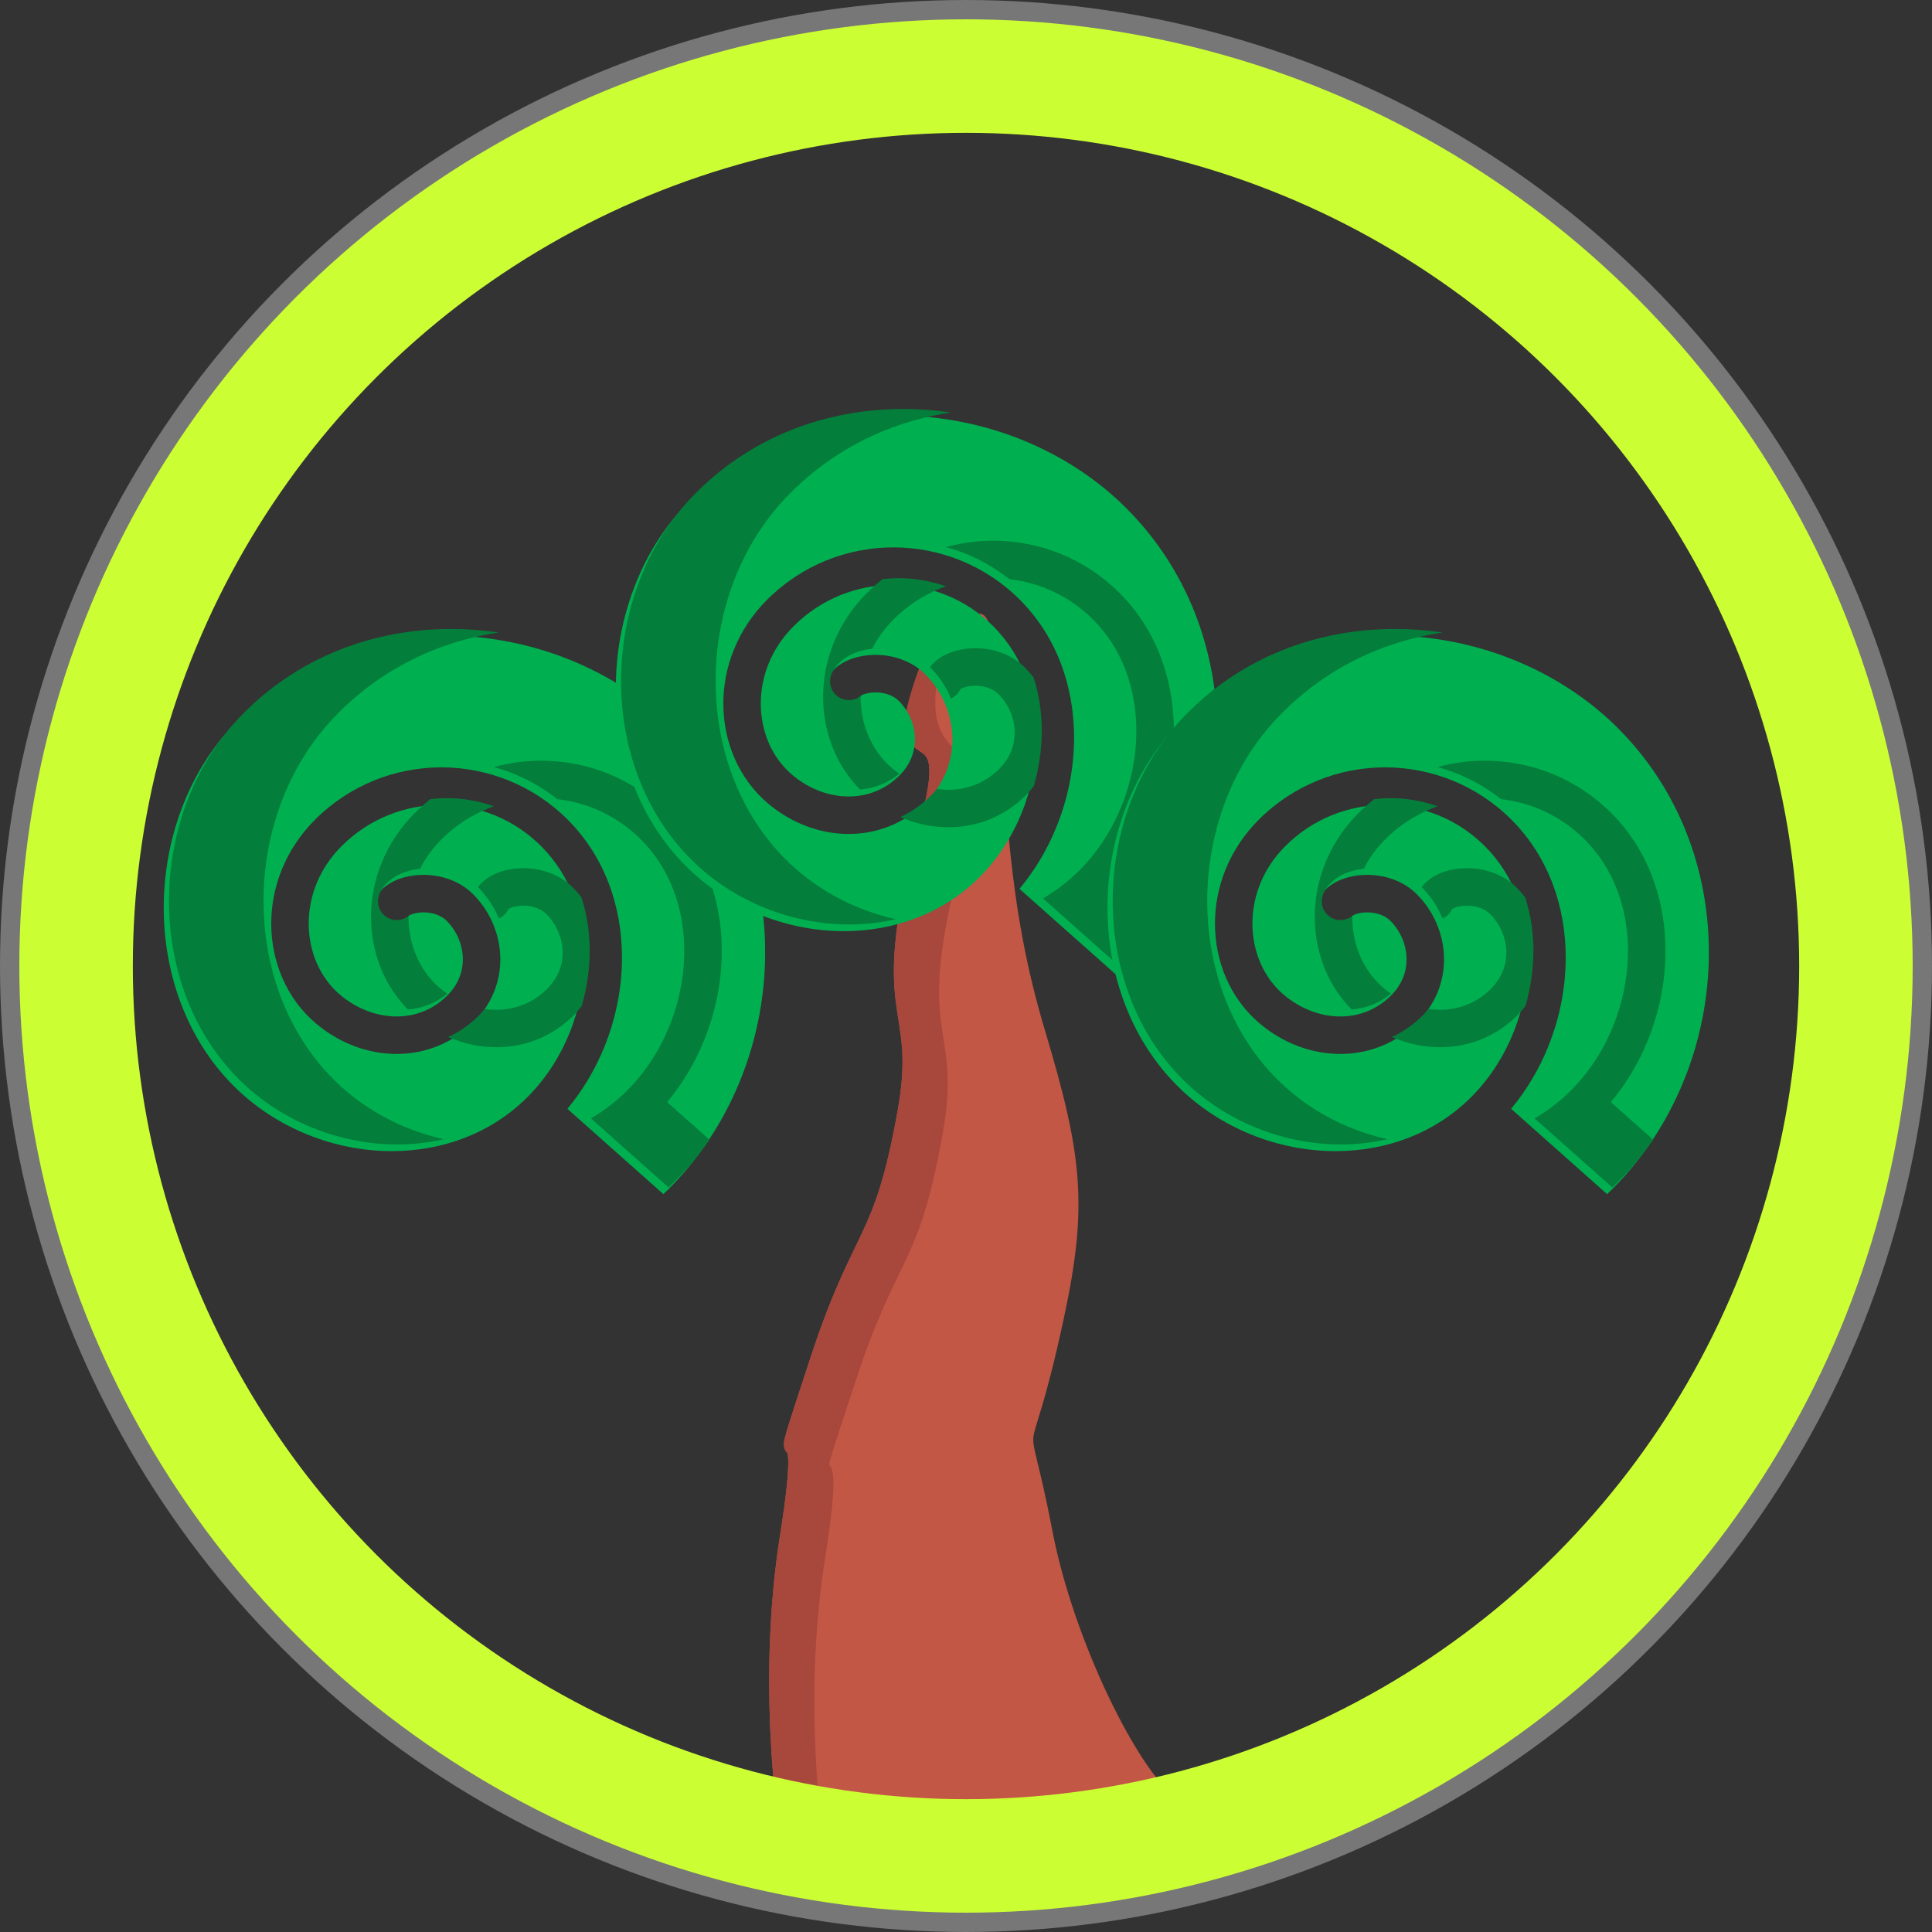 <?xml version="1.0" encoding="UTF-8" standalone="no"?>
<!-- Created with Inkscape (http://www.inkscape.org/) -->

<svg
   width="500"
   height="500"
   viewBox="0 0 132.292 132.292"
   version="1.1"
   id="svg58"
   inkscape:version="1.1.2 (b8e25be833, 2022-02-05)"
   sodipodi:docname="b11r04.svg"
   xmlns:inkscape="http://www.inkscape.org/namespaces/inkscape"
   xmlns:sodipodi="http://sodipodi.sourceforge.net/DTD/sodipodi-0.dtd"
   xmlns="http://www.w3.org/2000/svg"
   xmlns:svg="http://www.w3.org/2000/svg">
  <rect x="0" y="0" width="132.292" height="132.292" fill="#333333" stroke="none"/>
  <sodipodi:namedview
     id="namedview60"
     pagecolor="#ffffff"
     bordercolor="#666666"
     borderopacity="1.0"
     inkscape:pageshadow="2"
     inkscape:pageopacity="0.0"
     inkscape:pagecheckerboard="true"
     inkscape:document-units="px"
     showgrid="false"
     units="px"
     inkscape:zoom="1"
     inkscape:cx="94.5"
     inkscape:cy="261.5"
     inkscape:window-width="1920"
     inkscape:window-height="1001"
     inkscape:window-x="-9"
     inkscape:window-y="-9"
     inkscape:window-maximized="1"
     inkscape:current-layer="g4908"
     showguides="false" />
  <defs
     id="defs55" />
  <g
     inkscape:label="Layer 1 copy"
     inkscape:groupmode="layer"
     id="g4908"
     style="display:inline">
    <path
       style="display:inline;fill:#c25745;fill-opacity:1;stroke:#c25745;stroke-width:1;stroke-linecap:round;stroke-linejoin:round;stroke-miterlimit:4;stroke-dasharray:none;stroke-opacity:1"
       d="m 53.645,123.417 c 0,0 -1.227,-8.85 0.26,-18.194 1.819,-11.436 -1.638,-0.837 2.09,-12.167 2.988,-9.082 4.317,-7.712 5.968,-16.944 1.411,-7.891 -2.31,-5.889 1.591,-20.003 2.479,-8.968 -4.03,-0.883 0.684,-12.254 3.342,11.856 1.815,-8.301 3.494,1.384 0.661,9.858 0.756,16.823 3.328,25.415 2.547,8.508 2.945,11.828 1.3,19.494 -2.599,12.108 -2.718,4.744 -0.78,14.815 1.467,7.621 5.978,16.635 8.577,18.454 2.599,1.819 -26.511,0 -26.511,0 z"
       id="path14864-2-0-5"
       sodipodi:nodetypes="cssssccssssc" />
    <ellipse
       style="fill:none;fill-opacity:1;stroke:#777777;stroke-width:2.599;stroke-miterlimit:4;stroke-dasharray:none;stroke-opacity:1"
       id="ellipse4890"
       cx="66.146"
       cy="66.146"
       rx="64.846"
       ry="64.846" />
    <path
       id="path14864-2-2-1-5"
       style="display:inline;fill:#a8473c;fill-opacity:1;stroke:#a8473c;stroke-width:1;stroke-linecap:round;stroke-linejoin:round;stroke-miterlimit:4;stroke-dasharray:none;stroke-opacity:1"
       d="m 64.237,43.856 c -4.714,11.37 1.796,3.286 -0.683,12.253 -3.902,14.114 -0.181,12.113 -1.592,20.003 -1.65,9.231 -2.979,7.862 -5.968,16.944 -3.728,11.329 -0.27,0.73 -2.09,12.166 -1.486,9.344 -0.26,18.194 -0.26,18.194 0,0 0.818,0.049 1.949,0.114 -0.273,-2.764 -0.746,-9.65 0.405,-16.884 1.819,-11.436 -1.638,-0.837 2.09,-12.167 2.988,-9.082 4.317,-7.712 5.968,-16.944 1.411,-7.891 -2.31,-5.889 1.592,-20.003 2.272,-8.217 -4.157,-3.535 -1.411,-13.677 -0.297,-1.18 0.476,1.687 0,0 z"
       sodipodi:nodetypes="cssssccsssccc" />
    <ellipse
       style="fill:none;fill-opacity:1;stroke:#ccff33;stroke-width:7.772;stroke-miterlimit:4;stroke-dasharray:none;stroke-opacity:1"
       id="circle4892"
       cx="66.146"
       cy="66.146"
       rx="60.937"
       ry="60.937" />
    <g
       id="g65846"
       transform="matrix(1.997,0,0,1.997,-215.322,-97.754)"
       style="display:inline">
      <g
         id="g66149"
         transform="matrix(0.766,0,0,0.766,26.518,14.227)">
        <g
           id="g66085"
           transform="translate(-4.303,59.856)">
          <path
             class="st0"
             d="m 125.337,14.89 c -1.614,0.652 -3.118,1.641 -4.418,3.009 -1.035,1.088 -1.821,2.384 -2.348,3.789 -0.528,1.404 -0.796,2.914 -0.796,4.417 0,1.483 0.261,2.96 0.783,4.323 0.521,1.364 1.303,2.613 2.345,3.655 0.947,0.947 2.075,1.678 3.289,2.171 1.213,0.494 2.51,0.749 3.791,0.749 1.126,0 2.237,-0.197 3.269,-0.597 1.032,-0.401 1.985,-1.004 2.807,-1.825 0.813,-0.813 1.452,-1.806 1.886,-2.882 0.434,-1.075 0.663,-2.232 0.662,-3.361 0,-0.94 -0.157,-1.861 -0.477,-2.706 -0.32,-0.846 -0.802,-1.618 -1.46,-2.278 -0.62,-0.619 -1.331,-1.08 -2.093,-1.389 -0.76,-0.308 -1.571,-0.462 -2.381,-0.462 -0.809,0 -1.617,0.155 -2.376,0.463 -0.759,0.308 -1.47,0.769 -2.088,1.388 -0.505,0.505 -0.871,1.07 -1.112,1.659 -0.241,0.589 -0.357,1.205 -0.357,1.805 0,0.622 0.126,1.227 0.361,1.769 0.237,0.543 0.583,1.023 1.03,1.405 0.757,0.649 1.674,0.983 2.544,0.983 0.418,-0.001 0.825,-0.076 1.206,-0.23 0.382,-0.154 0.741,-0.385 1.065,-0.708 0.251,-0.252 0.421,-0.516 0.532,-0.787 0.111,-0.27 0.162,-0.549 0.162,-0.83 0,-0.317 -0.067,-0.636 -0.192,-0.933 -0.125,-0.297 -0.308,-0.57 -0.531,-0.793 -0.122,-0.122 -0.277,-0.216 -0.458,-0.281 -0.18,-0.065 -0.385,-0.098 -0.581,-0.097 -0.161,-4.7e-4 -0.315,0.022 -0.436,0.057 -0.12,0.032 -0.206,0.08 -0.235,0.102 -0.183,0.397 -0.646,0.589 -1.06,0.43 -0.432,-0.166 -0.649,-0.652 -0.483,-1.084 0.095,-0.247 0.249,-0.441 0.416,-0.59 0.168,-0.149 0.352,-0.259 0.544,-0.345 0.385,-0.169 0.809,-0.248 1.254,-0.25 0.374,0 0.763,0.059 1.146,0.196 0.383,0.137 0.759,0.354 1.079,0.675 0.381,0.381 0.683,0.833 0.891,1.328 0.208,0.494 0.323,1.033 0.324,1.585 0,0.488 -0.091,0.986 -0.286,1.465 -0.195,0.479 -0.496,0.935 -0.899,1.339 -0.481,0.481 -1.036,0.842 -1.625,1.078 -0.589,0.238 -1.212,0.351 -1.833,0.351 -1.298,-5.2e-4 -2.588,-0.49 -3.634,-1.385 -0.651,-0.556 -1.146,-1.249 -1.478,-2.01 -0.331,-0.762 -0.5,-1.594 -0.5,-2.44 0,-0.817 0.157,-1.647 0.482,-2.44 0.324,-0.793 0.816,-1.549 1.478,-2.211 0.779,-0.779 1.681,-1.365 2.644,-1.757 0.963,-0.391 1.985,-0.586 3.007,-0.586 1.024,0 2.047,0.195 3.012,0.585 0.964,0.391 1.869,0.977 2.649,1.758 0.835,0.834 1.446,1.818 1.844,2.871 0.398,1.052 0.585,2.173 0.585,3.299 0,1.355 -0.27,2.719 -0.785,3.991 -0.404,1 -0.962,1.943 -1.659,2.781 l 4.297,3.819 c 1.398,-1.335 2.489,-2.924 3.252,-4.65 0.86,-1.943 1.303,-4.06 1.303,-6.172 0,-1.826 -0.331,-3.648 -1.004,-5.355 -0.674,-1.709 -1.69,-3.303 -3.069,-4.683 -1.316,-1.317 -2.922,-2.353 -4.674,-3.06 -1.752,-0.705 -3.65,-1.08 -5.542,-1.08 -1.729,-6e-5 -3.454,0.312 -5.068,0.962 z"
             id="path4-8"
             style="fill:#00b050;fill-opacity:1;stroke-width:0.053" />
          <path
             id="path4-8-7"
             style="display:inline;fill:#037e3b;fill-opacity:1;stroke-width:0.053"
             class="st0"
             d="m 130.637,13.629 c -1.729,-6.1e-5 -3.453,0.312 -5.067,0.963 -1.614,0.652 -3.118,1.641 -4.418,3.009 -1.035,1.088 -1.82,2.384 -2.348,3.788 -0.528,1.404 -0.796,2.914 -0.796,4.417 0,1.483 0.26,2.96 0.783,4.323 0.521,1.364 1.303,2.613 2.346,3.655 0.947,0.947 2.075,1.678 3.289,2.17 1.213,0.494 2.51,0.749 3.791,0.749 0.708,0 1.411,-0.078 2.091,-0.235 -0.56,-0.124 -1.113,-0.295 -1.649,-0.514 -1.214,-0.493 -2.342,-1.224 -3.289,-2.17 -1.042,-1.042 -1.824,-2.291 -2.346,-3.655 -0.522,-1.363 -0.783,-2.84 -0.783,-4.323 0,-1.503 0.267,-3.013 0.796,-4.417 0.527,-1.404 1.313,-2.7 2.348,-3.788 1.3,-1.368 2.803,-2.357 4.418,-3.009 0.958,-0.386 1.955,-0.652 2.969,-0.805 -0.707,-0.104 -1.422,-0.158 -2.135,-0.158 z m 4.026,5.896 c -0.712,0 -1.423,0.097 -2.114,0.286 0.302,0.082 0.6,0.18 0.892,0.299 0.689,0.279 1.346,0.659 1.951,1.137 0.564,0.065 1.12,0.203 1.652,0.419 0.761,0.309 1.473,0.77 2.093,1.389 0.658,0.659 1.139,1.431 1.46,2.277 0.32,0.845 0.477,1.766 0.477,2.706 0.001,1.13 -0.228,2.287 -0.662,3.362 -0.434,1.076 -1.074,2.069 -1.886,2.881 -0.499,0.498 -1.047,0.916 -1.63,1.257 l 3.477,3.09 c 0.686,-0.655 1.297,-1.371 1.833,-2.134 l -1.896,-1.685 c 0.697,-0.837 1.255,-1.781 1.659,-2.781 0.514,-1.272 0.785,-2.636 0.785,-3.99 0,-1.126 -0.188,-2.248 -0.586,-3.3 -0.398,-1.053 -1.008,-2.036 -1.844,-2.871 -0.781,-0.781 -1.684,-1.367 -2.649,-1.758 -0.964,-0.39 -1.988,-0.585 -3.012,-0.585 z m -4.233,1.678 c -0.24,0 -0.48,0.015 -0.718,0.042 -0.242,0.192 -0.476,0.399 -0.699,0.622 -0.663,0.662 -1.154,1.418 -1.478,2.211 -0.325,0.793 -0.482,1.624 -0.482,2.44 0,0.845 0.169,1.677 0.5,2.44 0.274,0.628 0.662,1.208 1.154,1.705 0.321,-0.027 0.634,-0.098 0.932,-0.218 0.29,-0.117 0.566,-0.278 0.824,-0.49 -0.117,-0.081 -0.231,-0.168 -0.341,-0.263 -0.446,-0.382 -0.793,-0.862 -1.03,-1.405 -0.236,-0.542 -0.361,-1.147 -0.361,-1.769 0,-0.015 8.9e-4,-0.03 0.001,-0.044 -0.225,0.182 -0.538,0.243 -0.827,0.131 -0.432,-0.166 -0.649,-0.651 -0.483,-1.084 0.095,-0.247 0.249,-0.441 0.417,-0.59 0.168,-0.149 0.352,-0.259 0.544,-0.345 0.272,-0.12 0.564,-0.193 0.869,-0.227 0.233,-0.461 0.546,-0.903 0.949,-1.306 0.618,-0.619 1.329,-1.08 2.088,-1.388 0.087,-0.035 0.175,-0.068 0.264,-0.099 -0.684,-0.242 -1.402,-0.364 -2.121,-0.364 z m 3.439,3.134 c -0.445,0.002 -0.869,0.081 -1.254,0.25 -0.192,0.086 -0.376,0.195 -0.544,0.345 -0.083,0.074 -0.162,0.159 -0.233,0.255 0.007,0.007 0.015,0.014 0.022,0.021 0.381,0.381 0.683,0.833 0.891,1.328 0.008,0.018 0.014,0.036 0.021,0.054 0.182,-0.08 0.336,-0.223 0.424,-0.415 0.029,-0.023 0.116,-0.07 0.235,-0.102 0.121,-0.035 0.276,-0.057 0.437,-0.057 0.195,-5e-4 0.4,0.032 0.58,0.097 0.181,0.065 0.336,0.16 0.458,0.282 0.223,0.223 0.406,0.496 0.531,0.793 0.126,0.297 0.193,0.615 0.193,0.933 0,0.281 -0.051,0.56 -0.162,0.83 -0.111,0.271 -0.28,0.534 -0.531,0.787 -0.324,0.323 -0.683,0.555 -1.066,0.708 -0.382,0.154 -0.789,0.229 -1.206,0.23 -0.17,0 -0.342,-0.013 -0.514,-0.039 -0.082,0.098 -0.168,0.194 -0.261,0.287 -0.414,0.414 -0.883,0.739 -1.382,0.972 0.688,0.299 1.421,0.457 2.157,0.457 0.621,0 1.244,-0.113 1.833,-0.351 0.589,-0.236 1.144,-0.597 1.625,-1.078 0.132,-0.132 0.252,-0.271 0.362,-0.414 0.234,-0.81 0.356,-1.648 0.356,-2.472 0,-0.823 -0.12,-1.632 -0.365,-2.388 -0.117,-0.156 -0.245,-0.303 -0.383,-0.442 -0.32,-0.32 -0.696,-0.538 -1.079,-0.675 -0.383,-0.137 -0.772,-0.196 -1.146,-0.196 z" />
        </g>
        <g
           id="g66085-9"
           transform="translate(15.934,50.009)"
           style="display:inline">
          <path
             class="st0"
             d="m 125.337,14.89 c -1.614,0.652 -3.118,1.641 -4.418,3.009 -1.035,1.088 -1.821,2.384 -2.348,3.789 -0.528,1.404 -0.796,2.914 -0.796,4.417 0,1.483 0.261,2.96 0.783,4.323 0.521,1.364 1.303,2.613 2.345,3.655 0.947,0.947 2.075,1.678 3.289,2.171 1.213,0.494 2.51,0.749 3.791,0.749 1.126,0 2.237,-0.197 3.269,-0.597 1.032,-0.401 1.985,-1.004 2.807,-1.825 0.813,-0.813 1.452,-1.806 1.886,-2.882 0.434,-1.075 0.663,-2.232 0.662,-3.361 0,-0.94 -0.157,-1.861 -0.477,-2.706 -0.32,-0.846 -0.802,-1.618 -1.46,-2.278 -0.62,-0.619 -1.331,-1.08 -2.093,-1.389 -0.76,-0.308 -1.571,-0.462 -2.381,-0.462 -0.809,0 -1.617,0.155 -2.376,0.463 -0.759,0.308 -1.47,0.769 -2.088,1.388 -0.505,0.505 -0.871,1.07 -1.112,1.659 -0.241,0.589 -0.357,1.205 -0.357,1.805 0,0.622 0.126,1.227 0.361,1.769 0.237,0.543 0.583,1.023 1.03,1.405 0.757,0.649 1.674,0.983 2.544,0.983 0.418,-0.001 0.825,-0.076 1.206,-0.23 0.382,-0.154 0.741,-0.385 1.065,-0.708 0.251,-0.252 0.421,-0.516 0.532,-0.787 0.111,-0.27 0.162,-0.549 0.162,-0.83 0,-0.317 -0.067,-0.636 -0.192,-0.933 -0.125,-0.297 -0.308,-0.57 -0.531,-0.793 -0.122,-0.122 -0.277,-0.216 -0.458,-0.281 -0.18,-0.065 -0.385,-0.098 -0.581,-0.097 -0.161,-4.7e-4 -0.315,0.022 -0.436,0.057 -0.12,0.032 -0.206,0.08 -0.235,0.102 -0.183,0.397 -0.646,0.589 -1.06,0.43 -0.432,-0.166 -0.649,-0.652 -0.483,-1.084 0.095,-0.247 0.249,-0.441 0.416,-0.59 0.168,-0.149 0.352,-0.259 0.544,-0.345 0.385,-0.169 0.809,-0.248 1.254,-0.25 0.374,0 0.763,0.059 1.146,0.196 0.383,0.137 0.759,0.354 1.079,0.675 0.381,0.381 0.683,0.833 0.891,1.328 0.208,0.494 0.323,1.033 0.324,1.585 0,0.488 -0.091,0.986 -0.286,1.465 -0.195,0.479 -0.496,0.935 -0.899,1.339 -0.481,0.481 -1.036,0.842 -1.625,1.078 -0.589,0.238 -1.212,0.351 -1.833,0.351 -1.298,-5.2e-4 -2.588,-0.49 -3.634,-1.385 -0.651,-0.556 -1.146,-1.249 -1.478,-2.01 -0.331,-0.762 -0.5,-1.594 -0.5,-2.44 0,-0.817 0.157,-1.647 0.482,-2.44 0.324,-0.793 0.816,-1.549 1.478,-2.211 0.779,-0.779 1.681,-1.365 2.644,-1.757 0.963,-0.391 1.985,-0.586 3.007,-0.586 1.024,0 2.047,0.195 3.012,0.585 0.964,0.391 1.869,0.977 2.649,1.758 0.835,0.834 1.446,1.818 1.844,2.871 0.398,1.052 0.585,2.173 0.585,3.299 0,1.355 -0.27,2.719 -0.785,3.991 -0.404,1 -0.962,1.943 -1.659,2.781 l 4.297,3.819 c 1.398,-1.335 2.489,-2.924 3.252,-4.65 0.86,-1.943 1.303,-4.06 1.303,-6.172 0,-1.826 -0.331,-3.648 -1.004,-5.355 -0.674,-1.709 -1.69,-3.303 -3.069,-4.683 -1.316,-1.317 -2.922,-2.353 -4.674,-3.06 -1.752,-0.705 -3.65,-1.08 -5.542,-1.08 -1.729,-6e-5 -3.454,0.312 -5.068,0.962 z"
             id="path4-8-5"
             style="fill:#00b050;fill-opacity:1;stroke-width:0.053" />
          <path
             id="path4-8-7-7"
             style="display:inline;fill:#037e3b;fill-opacity:1;stroke-width:0.053"
             class="st0"
             d="m 130.637,13.629 c -1.729,-6.1e-5 -3.453,0.312 -5.067,0.963 -1.614,0.652 -3.118,1.641 -4.418,3.009 -1.035,1.088 -1.82,2.384 -2.348,3.788 -0.528,1.404 -0.796,2.914 -0.796,4.417 0,1.483 0.26,2.96 0.783,4.323 0.521,1.364 1.303,2.613 2.346,3.655 0.947,0.947 2.075,1.678 3.289,2.17 1.213,0.494 2.51,0.749 3.791,0.749 0.708,0 1.411,-0.078 2.091,-0.235 -0.56,-0.124 -1.113,-0.295 -1.649,-0.514 -1.214,-0.493 -2.342,-1.224 -3.289,-2.17 -1.042,-1.042 -1.824,-2.291 -2.346,-3.655 -0.522,-1.363 -0.783,-2.84 -0.783,-4.323 0,-1.503 0.267,-3.013 0.796,-4.417 0.527,-1.404 1.313,-2.7 2.348,-3.788 1.3,-1.368 2.803,-2.357 4.418,-3.009 0.958,-0.386 1.955,-0.652 2.969,-0.805 -0.707,-0.104 -1.422,-0.158 -2.135,-0.158 z m 4.026,5.896 c -0.712,0 -1.423,0.097 -2.114,0.286 0.302,0.082 0.6,0.18 0.892,0.299 0.689,0.279 1.346,0.659 1.951,1.137 0.564,0.065 1.12,0.203 1.652,0.419 0.761,0.309 1.473,0.77 2.093,1.389 0.658,0.659 1.139,1.431 1.46,2.277 0.32,0.845 0.477,1.766 0.477,2.706 0.001,1.13 -0.228,2.287 -0.662,3.362 -0.434,1.076 -1.074,2.069 -1.886,2.881 -0.499,0.498 -1.047,0.916 -1.63,1.257 l 3.477,3.09 c 0.686,-0.655 1.297,-1.371 1.833,-2.134 l -1.896,-1.685 c 0.697,-0.837 1.255,-1.781 1.659,-2.781 0.514,-1.272 0.785,-2.636 0.785,-3.99 0,-1.126 -0.188,-2.248 -0.586,-3.3 -0.398,-1.053 -1.008,-2.036 -1.844,-2.871 -0.781,-0.781 -1.684,-1.367 -2.649,-1.758 -0.964,-0.39 -1.988,-0.585 -3.012,-0.585 z m -4.233,1.678 c -0.24,0 -0.48,0.015 -0.718,0.042 -0.242,0.192 -0.476,0.399 -0.699,0.622 -0.663,0.662 -1.154,1.418 -1.478,2.211 -0.325,0.793 -0.482,1.624 -0.482,2.44 0,0.845 0.169,1.677 0.5,2.44 0.274,0.628 0.662,1.208 1.154,1.705 0.321,-0.027 0.634,-0.098 0.932,-0.218 0.29,-0.117 0.566,-0.278 0.824,-0.49 -0.117,-0.081 -0.231,-0.168 -0.341,-0.263 -0.446,-0.382 -0.793,-0.862 -1.03,-1.405 -0.236,-0.542 -0.361,-1.147 -0.361,-1.769 0,-0.015 8.9e-4,-0.03 0.001,-0.044 -0.225,0.182 -0.538,0.243 -0.827,0.131 -0.432,-0.166 -0.649,-0.651 -0.483,-1.084 0.095,-0.247 0.249,-0.441 0.417,-0.59 0.168,-0.149 0.352,-0.259 0.544,-0.345 0.272,-0.12 0.564,-0.193 0.869,-0.227 0.233,-0.461 0.546,-0.903 0.949,-1.306 0.618,-0.619 1.329,-1.08 2.088,-1.388 0.087,-0.035 0.175,-0.068 0.264,-0.099 -0.684,-0.242 -1.402,-0.364 -2.121,-0.364 z m 3.439,3.134 c -0.445,0.002 -0.869,0.081 -1.254,0.25 -0.192,0.086 -0.376,0.195 -0.544,0.345 -0.083,0.074 -0.162,0.159 -0.233,0.255 0.007,0.007 0.015,0.014 0.022,0.021 0.381,0.381 0.683,0.833 0.891,1.328 0.008,0.018 0.014,0.036 0.021,0.054 0.182,-0.08 0.336,-0.223 0.424,-0.415 0.029,-0.023 0.116,-0.07 0.235,-0.102 0.121,-0.035 0.276,-0.057 0.437,-0.057 0.195,-5e-4 0.4,0.032 0.58,0.097 0.181,0.065 0.336,0.16 0.458,0.282 0.223,0.223 0.406,0.496 0.531,0.793 0.126,0.297 0.193,0.615 0.193,0.933 0,0.281 -0.051,0.56 -0.162,0.83 -0.111,0.271 -0.28,0.534 -0.531,0.787 -0.324,0.323 -0.683,0.555 -1.066,0.708 -0.382,0.154 -0.789,0.229 -1.206,0.23 -0.17,0 -0.342,-0.013 -0.514,-0.039 -0.082,0.098 -0.168,0.194 -0.261,0.287 -0.414,0.414 -0.883,0.739 -1.382,0.972 0.688,0.299 1.421,0.457 2.157,0.457 0.621,0 1.244,-0.113 1.833,-0.351 0.589,-0.236 1.144,-0.597 1.625,-1.078 0.132,-0.132 0.252,-0.271 0.362,-0.414 0.234,-0.81 0.356,-1.648 0.356,-2.472 0,-0.823 -0.12,-1.632 -0.365,-2.388 -0.117,-0.156 -0.245,-0.303 -0.383,-0.442 -0.32,-0.32 -0.696,-0.538 -1.079,-0.675 -0.383,-0.137 -0.772,-0.196 -1.146,-0.196 z" />
        </g>
        <g
           id="g66085-6"
           transform="translate(37.941,59.856)"
           style="display:inline">
          <path
             class="st0"
             d="m 125.337,14.89 c -1.614,0.652 -3.118,1.641 -4.418,3.009 -1.035,1.088 -1.821,2.384 -2.348,3.789 -0.528,1.404 -0.796,2.914 -0.796,4.417 0,1.483 0.261,2.96 0.783,4.323 0.521,1.364 1.303,2.613 2.345,3.655 0.947,0.947 2.075,1.678 3.289,2.171 1.213,0.494 2.51,0.749 3.791,0.749 1.126,0 2.237,-0.197 3.269,-0.597 1.032,-0.401 1.985,-1.004 2.807,-1.825 0.813,-0.813 1.452,-1.806 1.886,-2.882 0.434,-1.075 0.663,-2.232 0.662,-3.361 0,-0.94 -0.157,-1.861 -0.477,-2.706 -0.32,-0.846 -0.802,-1.618 -1.46,-2.278 -0.62,-0.619 -1.331,-1.08 -2.093,-1.389 -0.76,-0.308 -1.571,-0.462 -2.381,-0.462 -0.809,0 -1.617,0.155 -2.376,0.463 -0.759,0.308 -1.47,0.769 -2.088,1.388 -0.505,0.505 -0.871,1.07 -1.112,1.659 -0.241,0.589 -0.357,1.205 -0.357,1.805 0,0.622 0.126,1.227 0.361,1.769 0.237,0.543 0.583,1.023 1.03,1.405 0.757,0.649 1.674,0.983 2.544,0.983 0.418,-0.001 0.825,-0.076 1.206,-0.23 0.382,-0.154 0.741,-0.385 1.065,-0.708 0.251,-0.252 0.421,-0.516 0.532,-0.787 0.111,-0.27 0.162,-0.549 0.162,-0.83 0,-0.317 -0.067,-0.636 -0.192,-0.933 -0.125,-0.297 -0.308,-0.57 -0.531,-0.793 -0.122,-0.122 -0.277,-0.216 -0.458,-0.281 -0.18,-0.065 -0.385,-0.098 -0.581,-0.097 -0.161,-4.7e-4 -0.315,0.022 -0.436,0.057 -0.12,0.032 -0.206,0.08 -0.235,0.102 -0.183,0.397 -0.646,0.589 -1.06,0.43 -0.432,-0.166 -0.649,-0.652 -0.483,-1.084 0.095,-0.247 0.249,-0.441 0.416,-0.59 0.168,-0.149 0.352,-0.259 0.544,-0.345 0.385,-0.169 0.809,-0.248 1.254,-0.25 0.374,0 0.763,0.059 1.146,0.196 0.383,0.137 0.759,0.354 1.079,0.675 0.381,0.381 0.683,0.833 0.891,1.328 0.208,0.494 0.323,1.033 0.324,1.585 0,0.488 -0.091,0.986 -0.286,1.465 -0.195,0.479 -0.496,0.935 -0.899,1.339 -0.481,0.481 -1.036,0.842 -1.625,1.078 -0.589,0.238 -1.212,0.351 -1.833,0.351 -1.298,-5.2e-4 -2.588,-0.49 -3.634,-1.385 -0.651,-0.556 -1.146,-1.249 -1.478,-2.01 -0.331,-0.762 -0.5,-1.594 -0.5,-2.44 0,-0.817 0.157,-1.647 0.482,-2.44 0.324,-0.793 0.816,-1.549 1.478,-2.211 0.779,-0.779 1.681,-1.365 2.644,-1.757 0.963,-0.391 1.985,-0.586 3.007,-0.586 1.024,0 2.047,0.195 3.012,0.585 0.964,0.391 1.869,0.977 2.649,1.758 0.835,0.834 1.446,1.818 1.844,2.871 0.398,1.052 0.585,2.173 0.585,3.299 0,1.355 -0.27,2.719 -0.785,3.991 -0.404,1 -0.962,1.943 -1.659,2.781 l 4.297,3.819 c 1.398,-1.335 2.489,-2.924 3.252,-4.65 0.86,-1.943 1.303,-4.06 1.303,-6.172 0,-1.826 -0.331,-3.648 -1.004,-5.355 -0.674,-1.709 -1.69,-3.303 -3.069,-4.683 -1.316,-1.317 -2.922,-2.353 -4.674,-3.06 -1.752,-0.705 -3.65,-1.08 -5.542,-1.08 -1.729,-6e-5 -3.454,0.312 -5.068,0.962 z"
             id="path4-8-0"
             style="fill:#00b050;fill-opacity:1;stroke-width:0.053" />
          <path
             id="path4-8-7-76"
             style="display:inline;fill:#037e3b;fill-opacity:1;stroke-width:0.053"
             class="st0"
             d="m 130.637,13.629 c -1.729,-6.1e-5 -3.453,0.312 -5.067,0.963 -1.614,0.652 -3.118,1.641 -4.418,3.009 -1.035,1.088 -1.82,2.384 -2.348,3.788 -0.528,1.404 -0.796,2.914 -0.796,4.417 0,1.483 0.26,2.96 0.783,4.323 0.521,1.364 1.303,2.613 2.346,3.655 0.947,0.947 2.075,1.678 3.289,2.17 1.213,0.494 2.51,0.749 3.791,0.749 0.708,0 1.411,-0.078 2.091,-0.235 -0.56,-0.124 -1.113,-0.295 -1.649,-0.514 -1.214,-0.493 -2.342,-1.224 -3.289,-2.17 -1.042,-1.042 -1.824,-2.291 -2.346,-3.655 -0.522,-1.363 -0.783,-2.84 -0.783,-4.323 0,-1.503 0.267,-3.013 0.796,-4.417 0.527,-1.404 1.313,-2.7 2.348,-3.788 1.3,-1.368 2.803,-2.357 4.418,-3.009 0.958,-0.386 1.955,-0.652 2.969,-0.805 -0.707,-0.104 -1.422,-0.158 -2.135,-0.158 z m 4.026,5.896 c -0.712,0 -1.423,0.097 -2.114,0.286 0.302,0.082 0.6,0.18 0.892,0.299 0.689,0.279 1.346,0.659 1.951,1.137 0.564,0.065 1.12,0.203 1.652,0.419 0.761,0.309 1.473,0.77 2.093,1.389 0.658,0.659 1.139,1.431 1.46,2.277 0.32,0.845 0.477,1.766 0.477,2.706 0.001,1.13 -0.228,2.287 -0.662,3.362 -0.434,1.076 -1.074,2.069 -1.886,2.881 -0.499,0.498 -1.047,0.916 -1.63,1.257 l 3.477,3.09 c 0.686,-0.655 1.297,-1.371 1.833,-2.134 l -1.896,-1.685 c 0.697,-0.837 1.255,-1.781 1.659,-2.781 0.514,-1.272 0.785,-2.636 0.785,-3.99 0,-1.126 -0.188,-2.248 -0.586,-3.3 -0.398,-1.053 -1.008,-2.036 -1.844,-2.871 -0.781,-0.781 -1.684,-1.367 -2.649,-1.758 -0.964,-0.39 -1.988,-0.585 -3.012,-0.585 z m -4.233,1.678 c -0.24,0 -0.48,0.015 -0.718,0.042 -0.242,0.192 -0.476,0.399 -0.699,0.622 -0.663,0.662 -1.154,1.418 -1.478,2.211 -0.325,0.793 -0.482,1.624 -0.482,2.44 0,0.845 0.169,1.677 0.5,2.44 0.274,0.628 0.662,1.208 1.154,1.705 0.321,-0.027 0.634,-0.098 0.932,-0.218 0.29,-0.117 0.566,-0.278 0.824,-0.49 -0.117,-0.081 -0.231,-0.168 -0.341,-0.263 -0.446,-0.382 -0.793,-0.862 -1.03,-1.405 -0.236,-0.542 -0.361,-1.147 -0.361,-1.769 0,-0.015 8.9e-4,-0.03 0.001,-0.044 -0.225,0.182 -0.538,0.243 -0.827,0.131 -0.432,-0.166 -0.649,-0.651 -0.483,-1.084 0.095,-0.247 0.249,-0.441 0.417,-0.59 0.168,-0.149 0.352,-0.259 0.544,-0.345 0.272,-0.12 0.564,-0.193 0.869,-0.227 0.233,-0.461 0.546,-0.903 0.949,-1.306 0.618,-0.619 1.329,-1.08 2.088,-1.388 0.087,-0.035 0.175,-0.068 0.264,-0.099 -0.684,-0.242 -1.402,-0.364 -2.121,-0.364 z m 3.439,3.134 c -0.445,0.002 -0.869,0.081 -1.254,0.25 -0.192,0.086 -0.376,0.195 -0.544,0.345 -0.083,0.074 -0.162,0.159 -0.233,0.255 0.007,0.007 0.015,0.014 0.022,0.021 0.381,0.381 0.683,0.833 0.891,1.328 0.008,0.018 0.014,0.036 0.021,0.054 0.182,-0.08 0.336,-0.223 0.424,-0.415 0.029,-0.023 0.116,-0.07 0.235,-0.102 0.121,-0.035 0.276,-0.057 0.437,-0.057 0.195,-5e-4 0.4,0.032 0.58,0.097 0.181,0.065 0.336,0.16 0.458,0.282 0.223,0.223 0.406,0.496 0.531,0.793 0.126,0.297 0.193,0.615 0.193,0.933 0,0.281 -0.051,0.56 -0.162,0.83 -0.111,0.271 -0.28,0.534 -0.531,0.787 -0.324,0.323 -0.683,0.555 -1.066,0.708 -0.382,0.154 -0.789,0.229 -1.206,0.23 -0.17,0 -0.342,-0.013 -0.514,-0.039 -0.082,0.098 -0.168,0.194 -0.261,0.287 -0.414,0.414 -0.883,0.739 -1.382,0.972 0.688,0.299 1.421,0.457 2.157,0.457 0.621,0 1.244,-0.113 1.833,-0.351 0.589,-0.236 1.144,-0.597 1.625,-1.078 0.132,-0.132 0.252,-0.271 0.362,-0.414 0.234,-0.81 0.356,-1.648 0.356,-2.472 0,-0.823 -0.12,-1.632 -0.365,-2.388 -0.117,-0.156 -0.245,-0.303 -0.383,-0.442 -0.32,-0.32 -0.696,-0.538 -1.079,-0.675 -0.383,-0.137 -0.772,-0.196 -1.146,-0.196 z" />
        </g>
      </g>
    </g>
  </g>
</svg>
